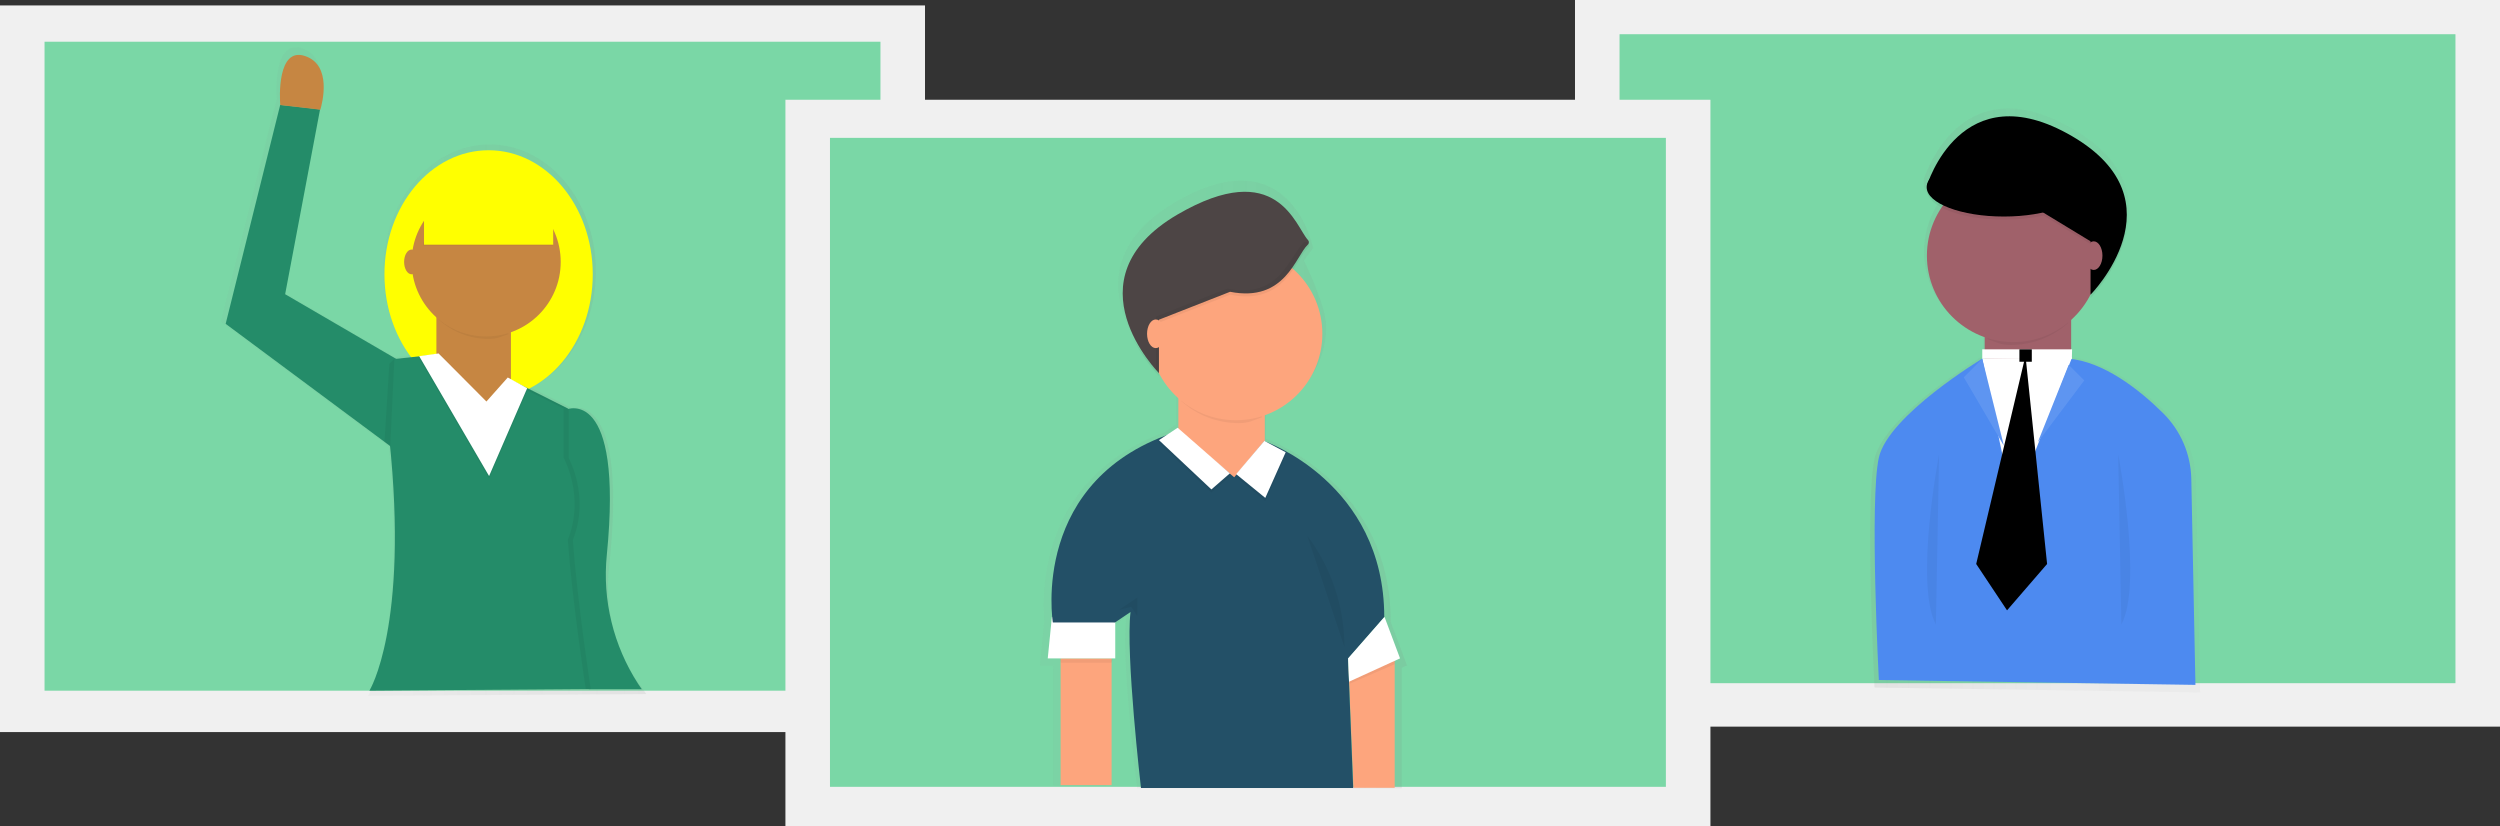 <?xml version="1.0" encoding="UTF-8" standalone="no"?>
<svg
   xmlns:dc="http://purl.org/dc/elements/1.1/"
   xmlns:cc="http://creativecommons.org/ns#"
   xmlns:rdf="http://www.w3.org/1999/02/22-rdf-syntax-ns#"
   xmlns:svg="http://www.w3.org/2000/svg"
   xmlns="http://www.w3.org/2000/svg"
   xmlns:sodipodi="http://sodipodi.sourceforge.net/DTD/sodipodi-0.dtd"
   xmlns:inkscape="http://www.inkscape.org/namespaces/inkscape"
   version="1.1"
   id="_x37_47ad91c-18bb-4936-b655-cddf352f94cc"
   x="0"
   y="0"
   viewBox="-958 1169.4 1029.723 340.379"
   xml:space="preserve"
   inkscape:version="0.91 r13725"
   sodipodi:docname="intro.svg"
   width="1029.723"
   height="340.379"><rect x="-958" y="1169.4" width="1029.723" height="340.379" fill="#333333" stroke="none"/><defs
     id="defs189" /><sodipodi:namedview
     pagecolor="#ffffff"
     bordercolor="#666666"
     borderopacity="1"
     objecttolerance="10"
     gridtolerance="10"
     guidetolerance="10"
     inkscape:pageopacity="0"
     inkscape:pageshadow="2"
     inkscape:window-width="1215"
     inkscape:window-height="1000"
     id="namedview187"
     showgrid="false"
     inkscape:zoom="0.68398187"
     inkscape:cx="507.66123"
     inkscape:cy="250.61521"
     inkscape:window-x="65"
     inkscape:window-y="24"
     inkscape:window-maximized="1"
     inkscape:current-layer="_x37_47ad91c-18bb-4936-b655-cddf352f94cc"
     fit-margin-top="0"
     fit-margin-left="0"
     fit-margin-right="0"
     fit-margin-bottom="0" /><style
     id="style3">.st0{opacity:.5}.st2{fill:#fff}.st3{fill:#6c63ff}.st5{fill:#fda57d}.st6{opacity:5.000000e-02;enable-background:new}.st7{fill:#ff0}.st8{opacity:5.000000e-02}.st9{fill:#4d8af0}.st10{opacity:.1;fill:#fff;enable-background:new}.st11{fill:#e0e0e0}.st18{fill:#3ad29f}</style><path
     style="fill:#f0f0f0;fill-opacity:1"
     inkscape:connector-curvature="0"
     class="st2"
     d="m 71.723,1169.4 -380.999,0 0,299.292 380.999,0 z"
     id="path78-0-6" /><path
     style="fill:#f0f0f0;fill-opacity:1"
     inkscape:connector-curvature="0"
     class="st2"
     d="m -577.001,1171.638 -380.999,0 0,299.292 380.999,0 z"
     id="path78-0" /><g
     id="g4420"
     transform="translate(-24.526,-24.204)"><g
       id="g5"
       class="st0"
       style="opacity:0.5"><linearGradient
         gradientTransform="matrix(1,0,0,-1,0,3002.82)"
         y2="1833.41"
         x2="-94.24"
         y1="1405.8"
         x1="-94.24"
         gradientUnits="userSpaceOnUse"
         id="SVGID_1_"><stop
           id="stop8"
           stop-opacity=".25"
           stop-color="gray"
           offset="0" /><stop
           id="stop10"
           stop-opacity=".12"
           stop-color="gray"
           offset=".54" /><stop
           id="stop12"
           stop-opacity=".1"
           stop-color="gray"
           offset="1" /></linearGradient></g><g
       id="g18"
       class="st0"
       style="opacity:0.5"><path
         id="path20"
         d="m -266.4,1207.7 344.3,0 0,267.3 -344.3,0 z"
         class="st3"
         inkscape:connector-curvature="0"
         style="fill:#03bd5b;fill-opacity:1" /></g><g
       id="g22"
       class="st0"
       style="opacity:0.5"><linearGradient
         gradientTransform="matrix(1,0,0,-1,-59.03,2884.12)"
         y2="1525.547"
         x2="31.67"
         y1="1525.547"
         x1="-104.168"
         gradientUnits="userSpaceOnUse"
         id="SVGID_2_"><stop
           id="stop25"
           stop-opacity=".25"
           stop-color="gray"
           offset="0" /><stop
           id="stop27"
           stop-opacity=".12"
           stop-color="gray"
           offset=".54" /><stop
           id="stop29"
           stop-opacity=".1"
           stop-color="gray"
           offset="1" /></linearGradient><path
         id="path31"
         d="m -29,1391.7 c -0.2,-10.5 -4.5,-20.6 -12,-28 -6.8,-6.6 -15.8,-14.3 -25.7,-18.9 l -0.1,0 c -4.2,-2 -8.6,-3.4 -13.2,-4 l 0,-16.4 c 3.4,-3 6.1,-6.6 8.2,-10.6 l 0,1.3 c 0,0 15.7,-15.8 15.3,-34.4 0.2,-11.2 -5.1,-23.5 -23.2,-34 -41.8,-24.4 -57.8,11.1 -60.9,19.3 -0.2,0.4 -0.3,0.8 -0.4,1.2 l -0.1,0.4 c -0.1,0.4 -0.1,0.8 0,1.2 l 0,0.7 c 0,2.7 2.3,5.3 6.3,7.3 -11.2,16.8 -6.8,39.5 10,50.7 2.6,1.7 5.3,3.1 8.2,4.1 l 0,10.5 -0.8,-1.5 c 0,0 -5.6,3.3 -12.8,8.5 -12.1,8.6 -28.7,22.2 -31.2,33.5 -4,18 0,94.2 0,94.2 l 134.1,2 -1.7,-87.1 z m -41.4,-79.3 z m -1.3,1.4 z m 0.1,-0.1 z m 0.2,-0.2 z m -69.5,-44 z m 0.1,0.6 z m 0.3,0.6 z m 0.3,0.6 z m 0.4,0.5 0.1,0.1 -0.1,-0.1 z m 0.5,0.6 0.1,0.1 -0.1,-0.1 z m 0.5,0.5 0.1,0.1 -0.1,-0.1 z m 4.5,3 0.1,0.1 -0.1,-0.1 z m -3.9,-2.4 0.2,0.1 -0.2,-0.1 z m 0.6,0.5 0.2,0.1 -0.2,-0.1 z m 0.8,0.5 0.2,0.2 -0.2,-0.2 z m 0.8,0.5 0.3,0.2 -0.3,-0.2 z m 0.8,0.5 0.3,0.2 -0.3,-0.2 z"
         style="fill:url(#SVGID_2_)"
         inkscape:connector-curvature="0" /></g><path
       id="path33"
       d="m -116,1325 35.6,0 0,52.2 -35.6,0 z"
       class="st5"
       inkscape:connector-curvature="0"
       style="fill:#a0616a;fill-opacity:1" /><path
       id="path35"
       d="m -114.8,1333.3 c 3.7,1.3 5.3,2.4 9.5,2.4 8.8,0 17.2,-3.2 23.7,-9.1 l 0,-0.4 -33.2,0 0,7.1 z"
       class="st6"
       inkscape:connector-curvature="0" /><circle
       id="circle37"
       r="35.6"
       cy="1298.9"
       cx="-104.2"
       class="st5"
       style="fill:#a0616a;fill-opacity:1" /><ellipse
       id="ellipse39"
       ry="12.1"
       rx="31.8"
       cy="1270.7"
       cx="-108.1" /><path
       id="path41"
       d="m -101.7,1275.2 29.3,17.8 0,22 c 0,0 38.2,-38.6 -7.6,-65.3 -45.8,-26.7 -59.8,20.4 -59.8,20.4 0,0 12.6,10.2 38.1,5.1 z"
       inkscape:connector-curvature="0" /><ellipse
       id="ellipse43"
       ry="5.9"
       rx="3.6"
       cy="1298.9"
       cx="-71.1"
       class="st5"
       style="fill:#a0616a;fill-opacity:1" /><g
       id="g45"
       class="st8"><path
         id="path47"
         d="m -72.4,1293 -19.5,-11.8 c -5.3,1.1 -10.7,1.7 -16.1,1.7 -17.1,0 -31,-5.1 -31.8,-11.6 l 0,0.7 c 0,6.7 14.2,12.1 31.8,12.1 5.4,0 10.8,-0.5 16.2,-1.7 l 19.5,11.8 -0.1,-1.2 z m 0,22.1 0,1.3 c 0,0 15.2,-15.4 14.9,-33.5 -0.4,17.4 -14.9,32.2 -14.9,32.2 z"
         inkscape:connector-curvature="0" /></g><path
       id="path49"
       d="m -116.8,1341.2 c 0,0 -38.9,23.4 -42.8,40.9 -3.9,17.5 0,91.6 0,91.6 l 130.4,2 -1.7,-84.8 c -0.2,-10.3 -4.4,-20 -11.7,-27.2 -9.7,-9.6 -24.5,-21.3 -39.2,-22.4 l -17.5,33.1 -17.5,-33.2 z"
       class="st9"
       inkscape:connector-curvature="0"
       style="fill:#4d8af0" /><path
       id="path51"
       d="m -134.8,1380.8 c 0,0 -10.2,53.4 -1.3,70 m 75.1,-70 c 0,0 10.2,53.4 1.3,70"
       class="st6"
       inkscape:connector-curvature="0" /><path
       id="path53"
       d="m -117,1341.4 37,-0.6 -24.2,61.6 z"
       class="st2"
       inkscape:connector-curvature="0"
       style="fill:#ffffff" /><path
       id="path55"
       d="m -117,1337.5 0,3.9 36.9,0 0.1,-3.9 z"
       class="st2"
       inkscape:connector-curvature="0"
       style="fill:#ffffff" /><path
       id="path57"
       d="m -101.7,1337.5 5.1,0 0,5.1 -5.1,0 z"
       inkscape:connector-curvature="0" /><path
       id="path59"
       d="m -117,1341.4 -7.6,7.6 16.5,28.2 z m 35.6,2.5 6.4,6.4 -19.1,25.4 z"
       class="st9"
       inkscape:connector-curvature="0"
       style="fill:#4d8af0" /><path
       id="path61"
       d="m -117,1341.4 -7.6,7.6 16.5,28.2 z m 35.6,2.5 6.4,6.4 -19.1,25.4 z"
       class="st10"
       inkscape:connector-curvature="0"
       style="opacity:0.1;fill:#ffffff;enable-background:new" /><path
       id="path63"
       d="m -99.2,1340.1 -20.3,85.8 12.7,19.1 16.5,-19.1 z"
       inkscape:connector-curvature="0" /></g><g
     style="opacity:0.5"
     id="g129"
     class="st0"
     transform="matrix(-1,0,0,1,-1197.851,-63.316)"><linearGradient
       gradientTransform="matrix(1,0,0,-1,0,3002.82)"
       y2="1791.135"
       x2="-430.325"
       y1="1363.525"
       x1="-430.325"
       gradientUnits="userSpaceOnUse"
       id="SVGID_5_"><stop
         id="stop132"
         stop-opacity=".25"
         stop-color="gray"
         offset="0" /><stop
         id="stop134"
         stop-opacity=".12"
         stop-color="gray"
         offset=".54" /><stop
         id="stop136"
         stop-opacity=".1"
         stop-color="gray"
         offset="1" /></linearGradient></g><g
     style="opacity:0.5"
     id="g142"
     class="st0"
     transform="matrix(-1,0,0,1,-1197.851,-63.316)"><path
       style="fill:#03bd5b;fill-opacity:1"
       inkscape:connector-curvature="0"
       id="path144"
       d="m -602.5,1249.9 344.3,0 0,267.3 -344.3,0 z"
       class="st3" /></g><g
     id="g5008"><g
       transform="matrix(-1,0,0,1,-1197.851,-63.316)"
       class="st0"
       id="g146"
       style="opacity:0.5"><linearGradient
         id="SVGID_6_"
         gradientUnits="userSpaceOnUse"
         x1="-446.975"
         y1="1498.305"
         x2="-271.765"
         y2="1498.305"
         gradientTransform="matrix(1,0,0,-1,-59.03,2884.12)"><stop
           offset="0"
           stop-color="gray"
           stop-opacity=".25"
           id="stop149" /><stop
           offset=".54"
           stop-color="gray"
           stop-opacity=".12"
           id="stop151" /><stop
           offset="1"
           stop-color="gray"
           stop-opacity=".1"
           id="stop153" /></linearGradient><path
         d="m -400,1416.8 1,-0.8 1.4,-1.1 66.8,-49.6 -23,-91.8 0,-0.3 c 0.2,-2.8 1.3,-24.5 -10.5,-20.6 -11.4,3.8 -7.2,19.8 -6.4,22.5 l 0.1,0.4 14.6,77.2 -46.4,27.1 -6.4,-0.7 c 7.3,-10.1 11.2,-22.2 11.1,-34.7 0,-28.8 -19.6,-52.2 -43.8,-52.2 -24.2,0 -43.8,23.3 -43.8,52.2 0,21.6 11,40.1 26.7,48 l -16.6,8.3 0,0.1 c -4.8,-1 -22.8,-0.7 -15.5,65.6 1.8,16.1 -2,32.2 -10.8,45.8 l -4.6,6.4 114.3,0.7 0.3,0 c 0.2,0.1 -16,-25.9 -8.5,-102.5 z"
         id="path155"
         style="fill:url(#SVGID_6_)"
         inkscape:connector-curvature="0" /></g><path
       class="st18"
       d="m -724.751,1338.084 c 0,0 23.6,-10.2 16.7,59.8 -1.9,18.7 2.7,37.4 12.9,53.2 l 1.5,2.2 -21.9,0 -16.5,-17.5 7.3,-97.7 z m -117.9,-125.2 0,-0.3 16.5,1.9 -0.1,0.4 -14.3,75.7 49.1,28.6 -2,36.8 -71.6,-53.2 22.4,-89.9 z"
       id="path157"
       inkscape:connector-curvature="0"
       style="fill:#248c69;fill-opacity:1" /><ellipse
       transform="scale(-1,1)"
       class="st7"
       cx="756.751"
       cy="1282.384"
       rx="42.9"
       ry="51.1"
       id="ellipse159"
       style="fill:#ffff00" /><path
       class="st5"
       d="m -747.551,1299.784 -30.7,0 0,45 30.7,0 z"
       id="path161"
       inkscape:connector-curvature="0"
       style="fill:#c68642;fill-opacity:1" /><path
       class="st18"
       d="m -756.751,1337.684 8.2,-12.3 24.5,12.3 0,20.3 c 0,0 8.9,15.7 1.7,33.8 2,26.6 7.4,61.4 7.4,61.4 l -90.9,0.7 c 0,0 16.4,-26.2 8.2,-103.9 l 2,-32.7 18.4,-2 20.5,22.4 z"
       id="path163"
       inkscape:connector-curvature="0"
       style="fill:#248c69;fill-opacity:1" /><path
       class="st6"
       d="m -795.551,1317.184 -2.1,2.1 -2,32.2 2.4,1.8 z m 47,-10.2 c -3.2,1.1 -4.6,2 -8.2,2 -7.6,0 -14.8,-2.8 -20.5,-7.9 l 0,-0.3 28.6,0 0,6.2 z"
       id="path165"
       inkscape:connector-curvature="0" /><circle
       transform="scale(-1,1)"
       class="st5"
       cx="757.751"
       cy="1277.284"
       r="30.7"
       id="circle167"
       style="fill:#c68642;fill-opacity:1" /><ellipse
       transform="scale(-1,1)"
       class="st5"
       cx="788.451"
       cy="1277.284"
       rx="3.1"
       ry="5.1"
       id="ellipse169"
       style="fill:#c68642;fill-opacity:1" /><path
       class="st6"
       d="m -730.951,1267.684 0,1.5 -52.7,0 0,1.4 53.4,0 z"
       id="path171"
       inkscape:connector-curvature="0" /><path
       class="st7"
       d="m -730.151,1243.584 -53.2,0 0,26.6 53.2,0 z"
       id="path173"
       inkscape:connector-curvature="0"
       style="fill:#ffff00" /><path
       class="st5"
       d="m -832.351,1192.484 c 11.2,3.7 7.1,19.4 6.3,22.1 l -16.5,-1.9 c -0.3,-2.8 -1.3,-24.1 10.2,-20.2 z"
       id="path175"
       inkscape:connector-curvature="0"
       style="fill:#c68642;fill-opacity:1" /><g
       transform="matrix(-1,0,0,1,-1197.851,-63.316)"
       class="st8"
       id="g177"><path
         d="m -481.1,1516.5 c 0,0 5.4,-34.8 7.4,-61.4 -7.2,-18 1.7,-33.8 1.7,-33.8 l 0,-20.3 22.9,-11.4 -0.5,-0.8 -24.5,12.3 0,20.3 c 0,0 -8.9,15.8 -1.7,33.8 -2,26.6 -7.4,61.4 -7.4,61.4 l 90.9,0.7 -88.8,-0.8 z m 41.8,-115.5 20.3,-22.3 -2,-0.2 -19.2,21.1 z"
         id="path179"
         inkscape:connector-curvature="0" /></g><path
       class="st6"
       d="m -740.851,1330.384 -15.7,36.2 -28.8,-49.4 8,-1.1 19.7,19.8 8.8,-9.9 z"
       id="path181"
       inkscape:connector-curvature="0" /><path
       class="st2"
       d="m -740.851,1329.284 -15.7,36.2 -28.8,-49.4 8,-1.1 19.7,19.8 8.8,-9.9 z"
       id="path183"
       inkscape:connector-curvature="0"
       style="fill:#ffffff" /></g><flowRoot
     xml:space="preserve"
     id="flowRoot4404"
     style="font-style:normal;font-variant:normal;font-weight:bold;font-stretch:normal;font-size:15px;line-height:125%;font-family:Sans;-inkscape-font-specification:'Sans, Bold';text-align:start;letter-spacing:0px;word-spacing:0px;writing-mode:lr-tb;text-anchor:start;fill:#000000;fill-opacity:1;stroke:none;stroke-width:1px;stroke-linecap:butt;stroke-linejoin:miter;stroke-opacity:1"
     transform="translate(-984.942,1146.341)"><flowRegion
       id="flowRegion4406"><rect
         id="rect4408"
         width="319.917"
         height="239.938"
         x="306.008"
         y="613.631" /></flowRegion><flowPara
       id="flowPara4410" /></flowRoot><flowRoot
     xml:space="preserve"
     id="flowRoot4412"
     style="font-style:normal;font-variant:normal;font-weight:bold;font-stretch:normal;font-size:15px;line-height:125%;font-family:Sans;-inkscape-font-specification:'Sans, Bold';text-align:start;letter-spacing:0px;word-spacing:0px;writing-mode:lr-tb;text-anchor:start;fill:#000000;fill-opacity:1;stroke:none;stroke-width:1px;stroke-linecap:butt;stroke-linejoin:miter;stroke-opacity:1"
     transform="translate(-984.942,1146.341)"><flowRegion
       id="flowRegion4414"><rect
         id="rect4416"
         width="252.688"
         height="290.939"
         x="714.018"
         y="613.631" /></flowRegion><flowPara
       id="flowPara4418" /></flowRoot><g
     style="opacity:0.5"
     class="st0"
     id="g67"
     transform="matrix(-1,0,0,1,-1186.11,16.741)"><linearGradient
       id="SVGID_3_"
       gradientUnits="userSpaceOnUse"
       x1="-739.81"
       y1="1403.31"
       x2="-739.81"
       y2="1830.92"
       gradientTransform="matrix(1,0,0,-1,0,3002.82)"><stop
         offset="0"
         stop-color="gray"
         stop-opacity=".25"
         id="stop70" /><stop
         offset=".54"
         stop-color="gray"
         stop-opacity=".12"
         id="stop72" /><stop
         offset="1"
         stop-color="gray"
         stop-opacity=".1"
         id="stop74" /></linearGradient></g><path
     style="fill:#f0f0f0;fill-opacity:1"
     inkscape:connector-curvature="0"
     class="st2"
     d="m -253.492,1210.487 -380.999,0 0,299.292 380.999,0 z"
     id="path78" /><g
     id="g4956"
     transform="translate(-24.673,-23.717)"><g
       transform="matrix(-1,0,0,1,-1159.168,39.8)"
       id="g80"
       class="st0"
       style="opacity:0.5"><path
         id="path82"
         d="m -912,1210.1 344.3,0 0,267.3 -344.3,0 z"
         class="st3"
         inkscape:connector-curvature="0"
         style="fill:#03bd5b;fill-opacity:1" /></g><g
       transform="matrix(-1,0,0,1,-1159.168,39.8)"
       id="g84"
       class="st0"
       style="opacity:0.5"><linearGradient
         gradientTransform="matrix(1,0,0,-1,-59.03,2884.12)"
         y2="1531.092"
         x2="-595.26"
         y1="1531.092"
         x1="-746.58"
         gradientUnits="userSpaceOnUse"
         id="SVGID_4_"><stop
           id="stop87"
           stop-opacity=".25"
           stop-color="gray"
           offset="0" /><stop
           id="stop89"
           stop-opacity=".12"
           stop-color="gray"
           offset=".54" /><stop
           id="stop91"
           stop-opacity=".1"
           stop-color="gray"
           offset="1" /></linearGradient><path
         id="path93"
         d="m -659.8,1427.5 5.6,0 -1.7,-17.8 -0.2,0 c 1.1,-10.9 2.6,-59.1 -49.2,-78.3 l -4.6,-3.1 -0.3,0.3 0,-13 c 3.4,-3 6.3,-6.7 8.3,-10.8 l 0,1.3 c 4.6,-4.9 8.3,-10.5 11.2,-16.6 -2.7,5 -6,9.7 -9.9,13.9 l 0,-0.1 c 6.5,-7.4 33.1,-41.9 -9.3,-66.7 -47.8,-27.9 -56.8,18.9 -56.8,18.9 l 3.8,5.1 c 0,0 -9.2,18.5 -9.2,27.3 0,15.7 9.9,29.8 24.8,35 l 0,11.1 c -3.4,1.3 -51.4,19.8 -51.4,75.6 l -6.7,17.8 2.2,1 0,49.6 109,0 c 0,0 6.7,-52.8 4.5,-70.6 l 6.7,4.4 0,15.6 1.5,0 0,0.4 -0.4,0 0.4,1.4 0,47.7 21.9,0 0,-47.7 0.2,-1.4 -0.2,0 -0.2,-0.3 z m -123.7,4.1 0.2,-4.1 -0.2,4.1 z"
         style="fill:url(#SVGID_4_)"
         inkscape:connector-curvature="0" /></g><path
       id="path95"
       d="m -412.368,1356.7 -35.6,0 0,52.2 35.6,0 z"
       class="st5"
       inkscape:connector-curvature="0"
       style="fill:#fda57d" /><path
       id="path97"
       d="m -413.568,1365 c -3.7,1.3 -5.3,2.4 -9.5,2.4 -8.8,0 -17.2,-3.2 -23.7,-9.1 l 0,-0.4 33.2,0 0,7.1 z"
       class="st6"
       inkscape:connector-curvature="0" /><circle
       transform="scale(-1,1)"
       id="circle99"
       r="35.6"
       cy="1330.6"
       cx="424.268"
       class="st5"
       style="fill:#fda57d" /><path
       id="path101"
       d="m -426.668,1313.3 -29.3,11.5 0,22 c 0,0 -38.2,-38.5 7.6,-65.3 41.2,-24 48.6,4.9 53.8,10.5 0.5,0.5 0.5,1.4 -0.1,1.9 -5,4.7 -9.3,23.9 -32,19.4 z"
       inkscape:connector-curvature="0"
       style="fill:#4d4545" /><path
       id="path103"
       d="m -475.468,1464.3 -21,0 0,52.2 21,0 z"
       class="st5"
       inkscape:connector-curvature="0"
       style="fill:#fda57d" /><path
       id="path105"
       d="m -473.968,1449.4 0,14.9 -27.8,0 1.7,-17.1 z"
       class="st2"
       inkscape:connector-curvature="0"
       style="fill:#ffffff" /><path
       id="path107"
       d="m -358.868,1464.3 0,53.3 -17,0 -2,-49.4 z"
       class="st5"
       inkscape:connector-curvature="0"
       style="fill:#fda57d" /><path
       id="path109"
       d="m -424.968,1389.7 12.4,-14.9 c 0,0 49.4,17.1 49.4,72.5 l -14.9,17.1 2.1,53.3 -87.4,0 c 0,0 -6.4,-55.4 -4.3,-72.5 l -6.4,4.3 -25.6,0 c 0,0 -9.8,-59.7 52,-78.9 l 22.7,19.1 z"
       inkscape:connector-curvature="0"
       style="fill:#235067" /><path
       id="path111"
       d="m -363.068,1447.2 6.4,17.1 -21,9.6 -0.4,-9.6 z"
       class="st2"
       inkscape:connector-curvature="0"
       style="fill:#ffffff" /><path
       id="path113"
       d="m -403.768,1380.7 -8.4,18.8 -12,-9.9 11.6,-13.6 z"
       class="st6"
       inkscape:connector-curvature="0" /><path
       id="path115"
       d="m -403.768,1379.4 -8.4,18.8 -12,-9.8 11.6,-13.7 z"
       class="st2"
       inkscape:connector-curvature="0"
       style="fill:#ffffff" /><path
       id="path117"
       d="m -448.268,1370.5 -7.7,5.1 21.6,20.4 7.6,-6.6 z"
       class="st6"
       inkscape:connector-curvature="0" /><path
       id="path119"
       d="m -448.268,1369.3 -7.7,5.1 21.6,20.3 7.6,-6.6 z"
       class="st2"
       inkscape:connector-curvature="0"
       style="fill:#ffffff" /><path
       id="path121"
       d="m -379.568,1459.6 c 0,-16.5 -5.3,-32.6 -15.3,-45.8 m -70,33.1 0,-7.7 -7.6,5.1 5.1,-1.2 z m -10.2,17.8 -0.4,1.4 -20.9,0 -0.3,-1.4 z m 116.2,0.6 0,1.4 -18.7,8.1 0.5,-1.2 z m -107.8,-133.1 c 2.6,4.8 5.8,9.3 9.5,13.3 l 0,-22 29.3,-11.5 c 21.9,4.4 25.4,-13.2 31.5,-18.9 0.5,-0.5 1.4,-0.5 1.9,0.1 0.5,0.5 0.5,1.4 -0.1,1.9 -5.1,4.8 -9.4,24 -32.1,19.4 l -29.3,11.5 0,22 c -4.4,-4.7 -8,-10 -10.7,-15.8 z"
       class="st6"
       inkscape:connector-curvature="0" /><ellipse
       transform="scale(-1,1)"
       id="ellipse123"
       ry="5.9"
       rx="3.6"
       cy="1330.6"
       cx="457.268"
       class="st5"
       style="fill:#fda57d" /></g></svg>